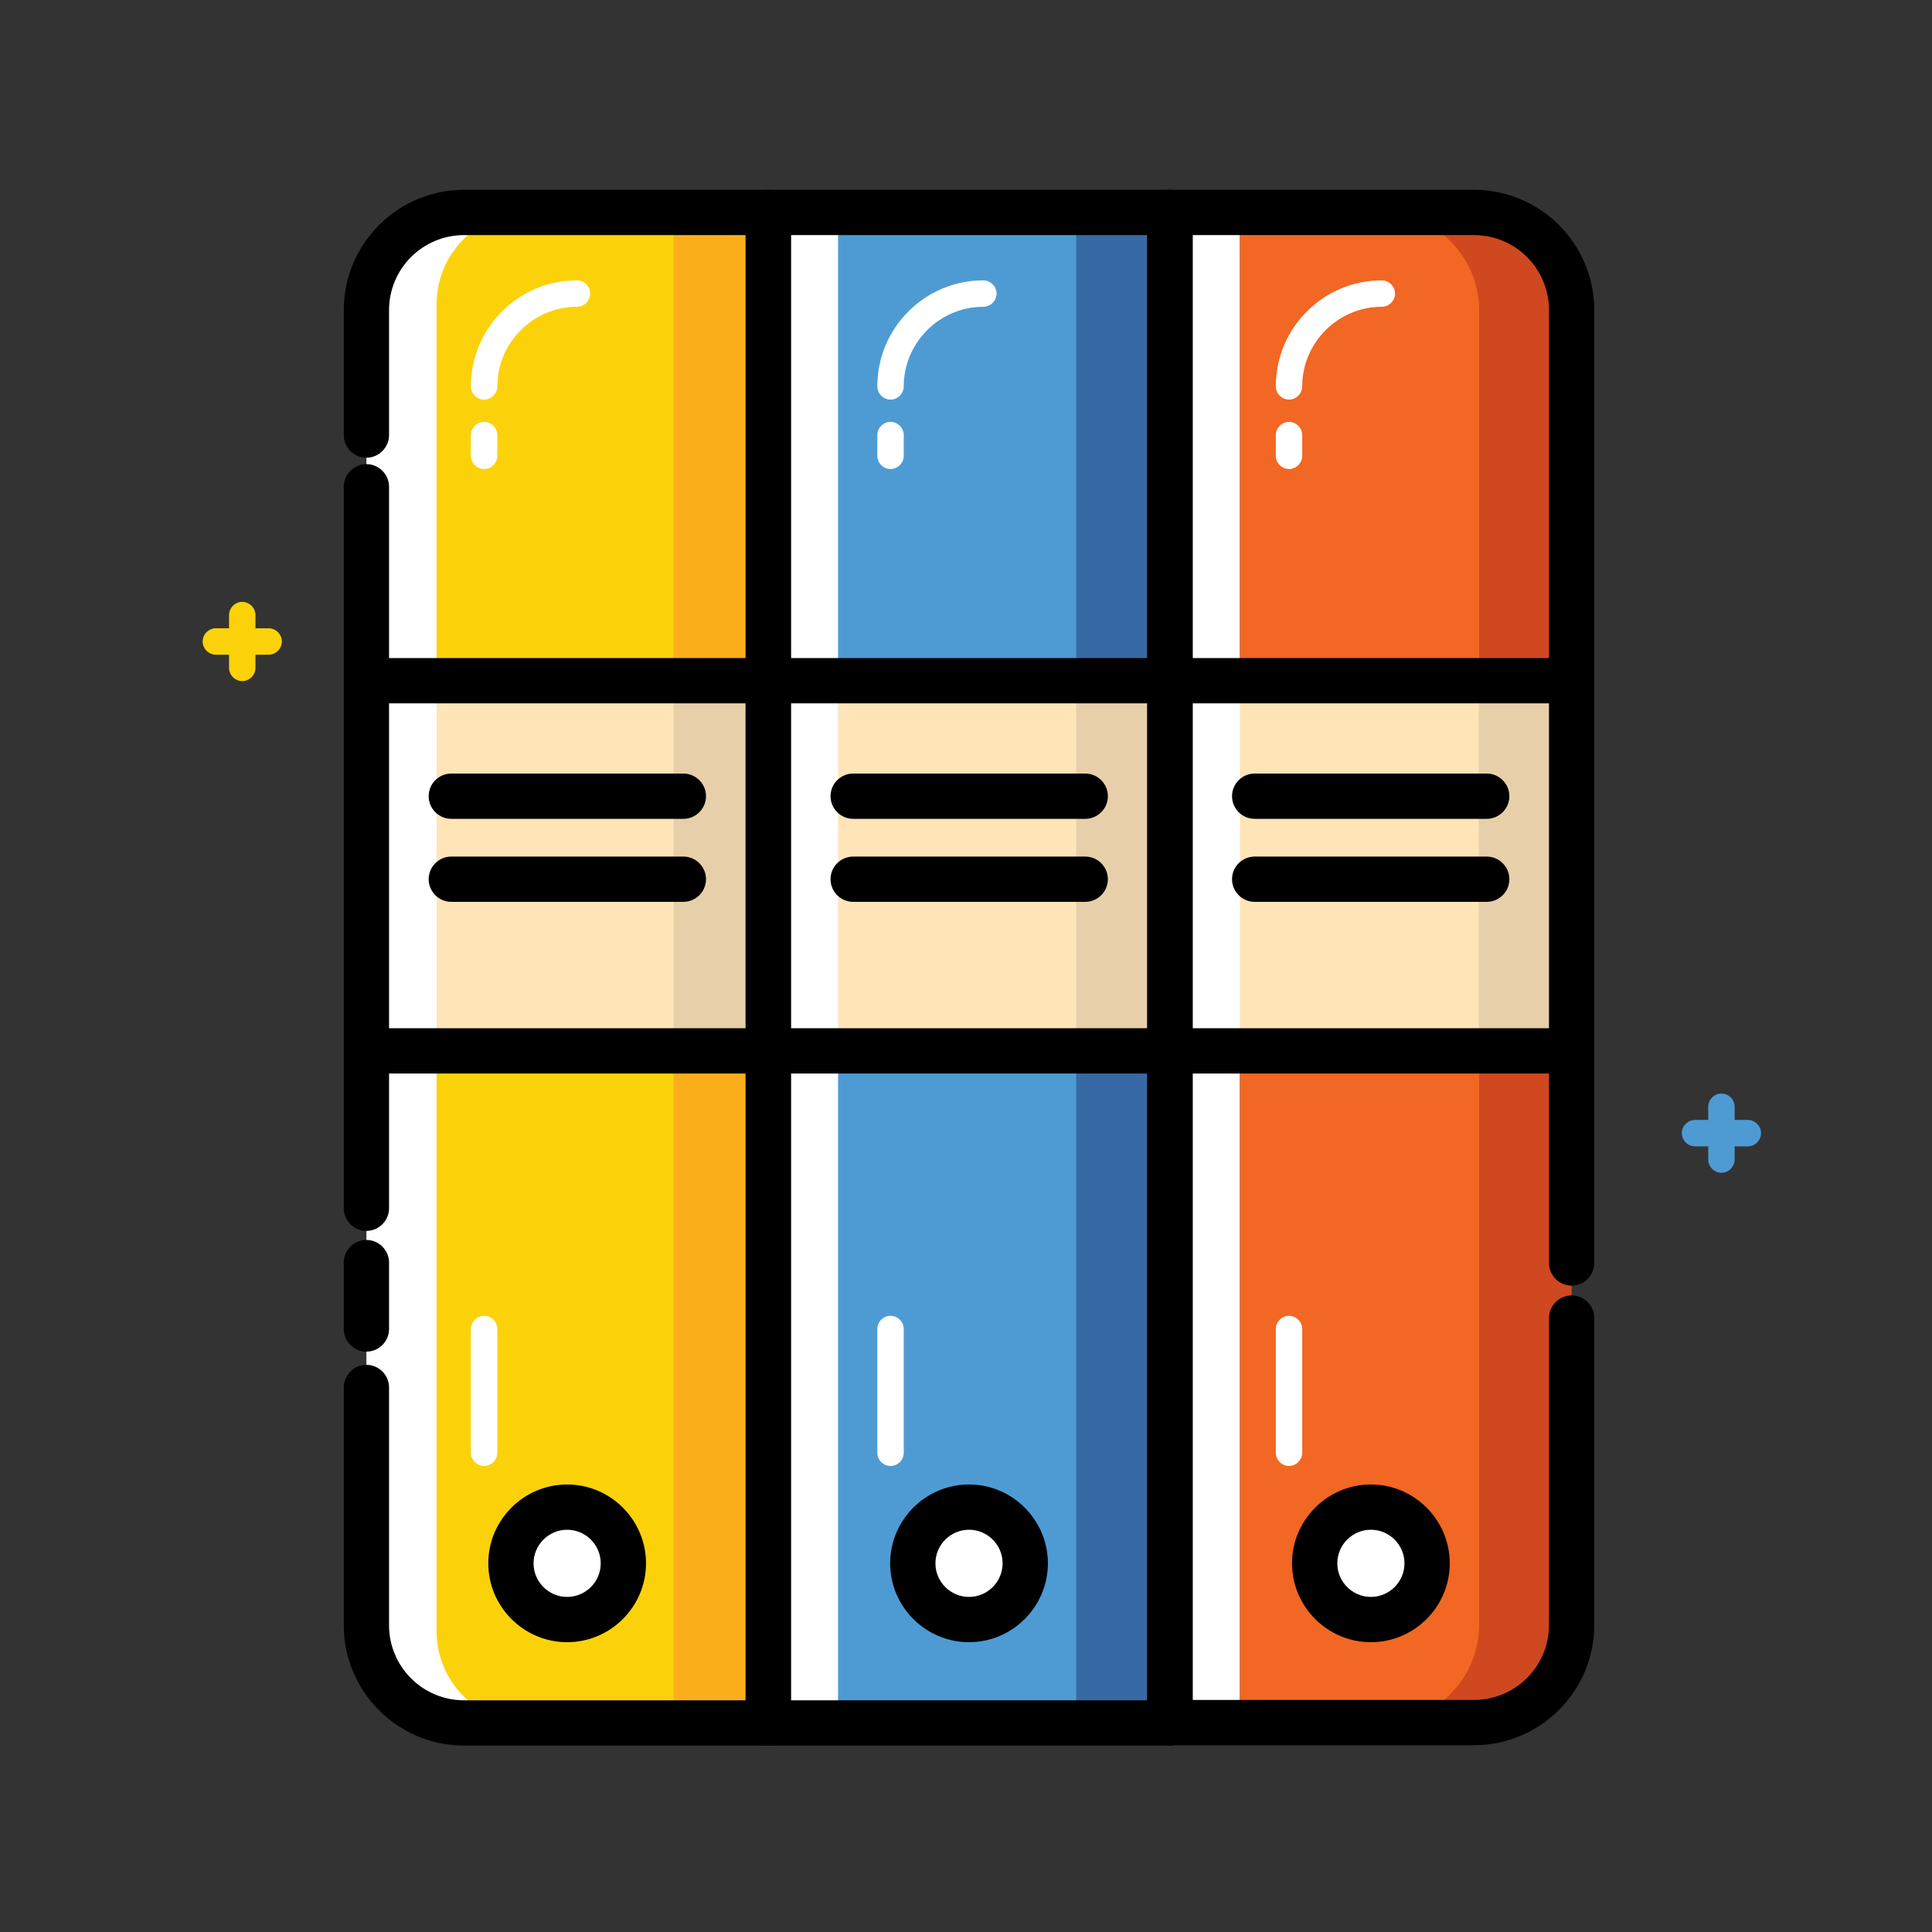 <svg xmlns="http://www.w3.org/2000/svg" xmlns:xlink="http://www.w3.org/1999/xlink" id="Layer_1"
     style="enable-background:new 0 0 512 512;" version="1.1" viewBox="0 0 512 512" xml:space="preserve"><rect x="0" y="0" width="512" height="512" fill="#333333" stroke="none"/><style type="text/css">
	.st0{fill:#F16723;}
	.st1{fill:#FBD20A;}
	.st2{fill:#4E9BD4;}
	.st3{fill:#FFFFFF;}
	.st4{fill:#FAAF1A;}
	.st5{fill:#3769A5;}
	.st6{fill:#D0481F;}
	.st7{fill:#FFE4B8;}
	.st8{fill:#E7D0A9;}
</style>
    <path class="st2"
          d="M463.2,296.8h-3.5v-3.5c0-1.9-1.6-3.5-3.5-3.5s-3.5,1.6-3.5,3.5v3.5h-3.5c-1.9,0-3.5,1.6-3.5,3.5  s1.6,3.5,3.5,3.5h3.5v3.5c0,1.9,1.6,3.5,3.5,3.5s3.5-1.6,3.5-3.5v-3.5h3.5c1.9,0,3.5-1.6,3.5-3.5S465.1,296.8,463.2,296.8z"/>
    <path class="st1"
          d="M71.2,166.5h-3.5V163c0-1.9-1.6-3.5-3.5-3.5s-3.5,1.6-3.5,3.5v3.5h-3.5c-1.9,0-3.5,1.6-3.5,3.5s1.6,3.5,3.5,3.5  h3.5v3.5c0,1.9,1.6,3.5,3.5,3.5s3.5-1.6,3.5-3.5v-3.5h3.5c1.9,0,3.5-1.6,3.5-3.5S73.1,166.5,71.2,166.5z"/>
    <path class="st3" d="M128.3,456.6H123c-14.3,0-25.9-11.6-25.9-25.9V82.2c0-14.3,11.6-25.9,25.9-25.9h5.3V456.6z"/>
    <rect class="st4" height="400.3" width="26.4" x="177.1" y="55.4"/>
    <path class="st1" d="M178.5,456.6H140c-13.4,0-24.3-10.9-24.3-24.3V80.6c0-13.4,10.9-24.3,24.3-24.3h38.5V456.6z"/>
    <rect class="st3" height="400.3" width="20.2" x="202" y="56.3"/>
    <rect class="st5" height="400.3" width="30.6" x="281.1" y="55.4"/>
    <rect class="st2" height="400.3" width="63.1" x="222.1" y="56.3"/>
    <rect class="st3" height="400.3" width="20.2" x="308.4" y="56.3"/>
    <path class="st6"
          d="M385.9,455.7h-7.7V55.4h7.7c16.9,0,30.6,13.7,30.6,30.6v339.1C416.5,442,402.8,455.7,385.9,455.7z"/>
    <path class="st0" d="M366,456.6h-37.4V56.3H366c14.3,0,26,11.6,26,26v348.4C391.9,444.9,380.3,456.6,366,456.6z"/>
    <path class="st3"
          d="M128.3,105.9c-1.9,0-3.5-1.6-3.5-3.5c0-15.5,12.6-28.1,28.1-28.1c1.9,0,3.5,1.6,3.5,3.5s-1.6,3.5-3.5,3.5  c-11.6,0-21.1,9.5-21.1,21.1C131.8,104.3,130.2,105.9,128.3,105.9z"/>
    <path class="st3"
          d="M128.3,124.3c-1.9,0-3.5-1.6-3.5-3.5v-5.5c0-1.9,1.6-3.5,3.5-3.5s3.5,1.6,3.5,3.5v5.5  C131.8,122.7,130.2,124.3,128.3,124.3z"/>
    <path class="st3"
          d="M128.3,388.5c-1.9,0-3.5-1.6-3.5-3.5v-32.8c0-1.9,1.6-3.5,3.5-3.5s3.5,1.6,3.5,3.5V385  C131.8,386.9,130.2,388.5,128.3,388.5z"/>
    <path class="st3"
          d="M236,105.9c-1.9,0-3.5-1.6-3.5-3.5c0-15.5,12.6-28.1,28.1-28.1c1.9,0,3.5,1.6,3.5,3.5s-1.6,3.5-3.5,3.5  c-11.6,0-21.1,9.5-21.1,21.1C239.5,104.3,237.9,105.9,236,105.9z"/>
    <path class="st3"
          d="M236,124.3c-1.9,0-3.5-1.6-3.5-3.5v-5.5c0-1.9,1.6-3.5,3.5-3.5s3.5,1.6,3.5,3.5v5.5  C239.5,122.7,237.9,124.3,236,124.3z"/>
    <path class="st3"
          d="M236,388.5c-1.9,0-3.5-1.6-3.5-3.5v-32.8c0-1.9,1.6-3.5,3.5-3.5s3.5,1.6,3.5,3.5V385  C239.5,386.9,237.9,388.5,236,388.5z"/>
    <path class="st3"
          d="M341.6,105.9c-1.9,0-3.5-1.6-3.5-3.5c0-15.5,12.6-28.1,28.1-28.1c1.9,0,3.5,1.6,3.5,3.5s-1.6,3.5-3.5,3.5  c-11.6,0-21.1,9.5-21.1,21.1C345.1,104.3,343.5,105.9,341.6,105.9z"/>
    <path class="st3"
          d="M341.6,124.3c-1.9,0-3.5-1.6-3.5-3.5v-5.5c0-1.9,1.6-3.5,3.5-3.5s3.5,1.6,3.5,3.5v5.5  C345.1,122.7,343.5,124.3,341.6,124.3z"/>
    <path class="st3"
          d="M341.6,388.5c-1.9,0-3.5-1.6-3.5-3.5v-32.8c0-1.9,1.6-3.5,3.5-3.5s3.5,1.6,3.5,3.5V385  C345.1,386.9,343.5,388.5,341.6,388.5z"/>
    <path class="st7"
          d="M200.2,277.1h-99.7c-1.9,0-3.4-1.5-3.4-3.4v-91.3c0-1.9,1.5-3.4,3.4-3.4h99.7c1.9,0,3.4,1.5,3.4,3.4v91.3  C203.6,275.5,202,277.1,200.2,277.1z"/>
    <path class="st7"
          d="M306.6,277.1H207c-1.9,0-3.4-1.5-3.4-3.4v-91.3c0-1.9,1.5-3.4,3.4-3.4h99.7c1.9,0,3.4,1.5,3.4,3.4v91.3  C310,275.5,308.5,277.1,306.6,277.1z"/>
    <rect class="st7" height="98.1" width="106.5" x="310" y="180.3"/>
    <rect class="st3" height="94.7" width="18.6" x="97.1" y="180.3"/>
    <rect class="st3" height="94.7" width="16.9" x="205.2" y="180.3"/>
    <rect class="st3" height="94.7" width="16.9" x="311.7" y="180.3"/>
    <rect class="st8" height="94.7" width="19.9" x="391.9" y="180.3"/>
    <rect class="st8" height="94.7" width="20" x="285.2" y="180.7"/>
    <rect class="st8" height="94.7" width="19.9" x="178.5" y="180.7"/>
    <path d="M181.1,217h-61.5c-3.3,0-6-2.7-6-6s2.7-6,6-6h61.5c3.3,0,6,2.7,6,6S184.4,217,181.1,217z"/>
    <path d="M181.1,239h-61.5c-3.3,0-6-2.7-6-6s2.7-6,6-6h61.5c3.3,0,6,2.7,6,6S184.4,239,181.1,239z"/>
    <circle class="st3" cx="363.3" cy="414.3" r="14.9"/>
    <g><path d="M390.6,50.3H310c-3.3,0-6,2.7-6,6v127.5v91.3v181.4c0,3.3,2.7,6,6,6h80.6c17.6,0,31.9-14.3,31.9-31.9v-81.3   c0-3.3-2.7-6-6-6s-6,2.7-6,6v81.3c0,11-8.9,19.9-19.9,19.9H316v-166h94.5v50.2c0,3.3,2.7,6,6,6s6-2.7,6-6V275v-91.2V82.2   C422.5,64.6,408.2,50.3,390.6,50.3z M410.5,272.5H316v-86.1h94.5V272.5z M410.5,174.4H316V62.3h74.6c11,0,19.9,8.9,19.9,19.9V174.4   z"/>
        <path d="M332.5,217H394c3.3,0,6-2.7,6-6s-2.7-6-6-6h-61.5c-3.3,0-6,2.7-6,6S329.2,217,332.5,217z"/>
        <path d="M332.5,239H394c3.3,0,6-2.7,6-6s-2.7-6-6-6h-61.5c-3.3,0-6,2.7-6,6S329.2,239,332.5,239z"/>
        <path d="M342.4,414.3c0,11.5,9.4,20.9,20.9,20.9s20.9-9.4,20.9-20.9s-9.4-20.9-20.9-20.9S342.4,402.8,342.4,414.3z M372.2,414.3   c0,4.9-4,8.9-8.9,8.9s-8.9-4-8.9-8.9s4-8.9,8.9-8.9S372.2,409.4,372.2,414.3z"/></g>
    <circle class="st3" cx="150.3" cy="414.3" r="14.9"/>
    <g><path d="M97.1,358.2c3.3,0,6-2.7,6-6v-17.6c0-3.3-2.7-6-6-6s-6,2.7-6,6v17.6C91.1,355.5,93.8,358.2,97.1,358.2z"/>
        <path d="M203.6,50.3H123c-17.6,0-31.9,14.3-31.9,31.9v33.1c0,3.3,2.7,6,6,6s6-2.7,6-6V82.2c0-11,8.9-19.9,19.9-19.9h74.6v112.1   h-94.5V129c0-3.3-2.7-6-6-6s-6,2.7-6,6v54.8v91.3v45.1c0,3.3,2.7,6,6,6s6-2.7,6-6v-35.7h94.5v166.1H123c-11,0-19.9-8.9-19.9-19.9   v-63c0-3.3-2.7-6-6-6s-6,2.7-6,6v63c0,17.6,14.3,31.9,31.9,31.9h80.6c3.3,0,6-2.7,6-6V275v-91.2V56.3   C209.6,53,206.9,50.3,203.6,50.3z M197.6,272.5h-94.5v-86.1h94.5V272.5z"/>
        <path d="M171.2,414.3c0-11.5-9.4-20.9-20.9-20.9s-20.9,9.4-20.9,20.9s9.4,20.9,20.9,20.9S171.2,425.8,171.2,414.3z M141.4,414.3   c0-4.9,4-8.9,8.9-8.9c4.9,0,8.9,4,8.9,8.9s-4,8.9-8.9,8.9C145.4,423.2,141.4,419.2,141.4,414.3z"/></g>
    <circle class="st3" cx="256.8" cy="414.3" r="14.9"/>
    <g><path d="M310.1,50.3H203.6c-3.3,0-6,2.7-6,6v127.5v91.3v181.5c0,3.3,2.7,6,6,6h106.5c3.3,0,6-2.7,6-6V275v-91.2V56.3   C316.1,53,313.4,50.3,310.1,50.3z M304.1,450.6h-94.5V284.5h94.5V450.6z M304.1,272.5h-94.5v-86.1h94.5V272.5z M304.1,174.4h-94.5   V62.3h94.5V174.4z"/>
        <path d="M226.1,217h61.5c3.3,0,6-2.7,6-6s-2.7-6-6-6h-61.5c-3.3,0-6,2.7-6,6S222.8,217,226.1,217z"/>
        <path d="M226.1,239h61.5c3.3,0,6-2.7,6-6s-2.7-6-6-6h-61.5c-3.3,0-6,2.7-6,6S222.8,239,226.1,239z"/>
        <path d="M256.8,435.2c11.5,0,20.9-9.4,20.9-20.9s-9.4-20.9-20.9-20.9s-20.9,9.4-20.9,20.9S245.3,435.2,256.8,435.2z M256.8,405.4   c4.9,0,8.9,4,8.9,8.9s-4,8.9-8.9,8.9s-8.9-4-8.9-8.9S251.9,405.4,256.8,405.4z"/></g></svg>